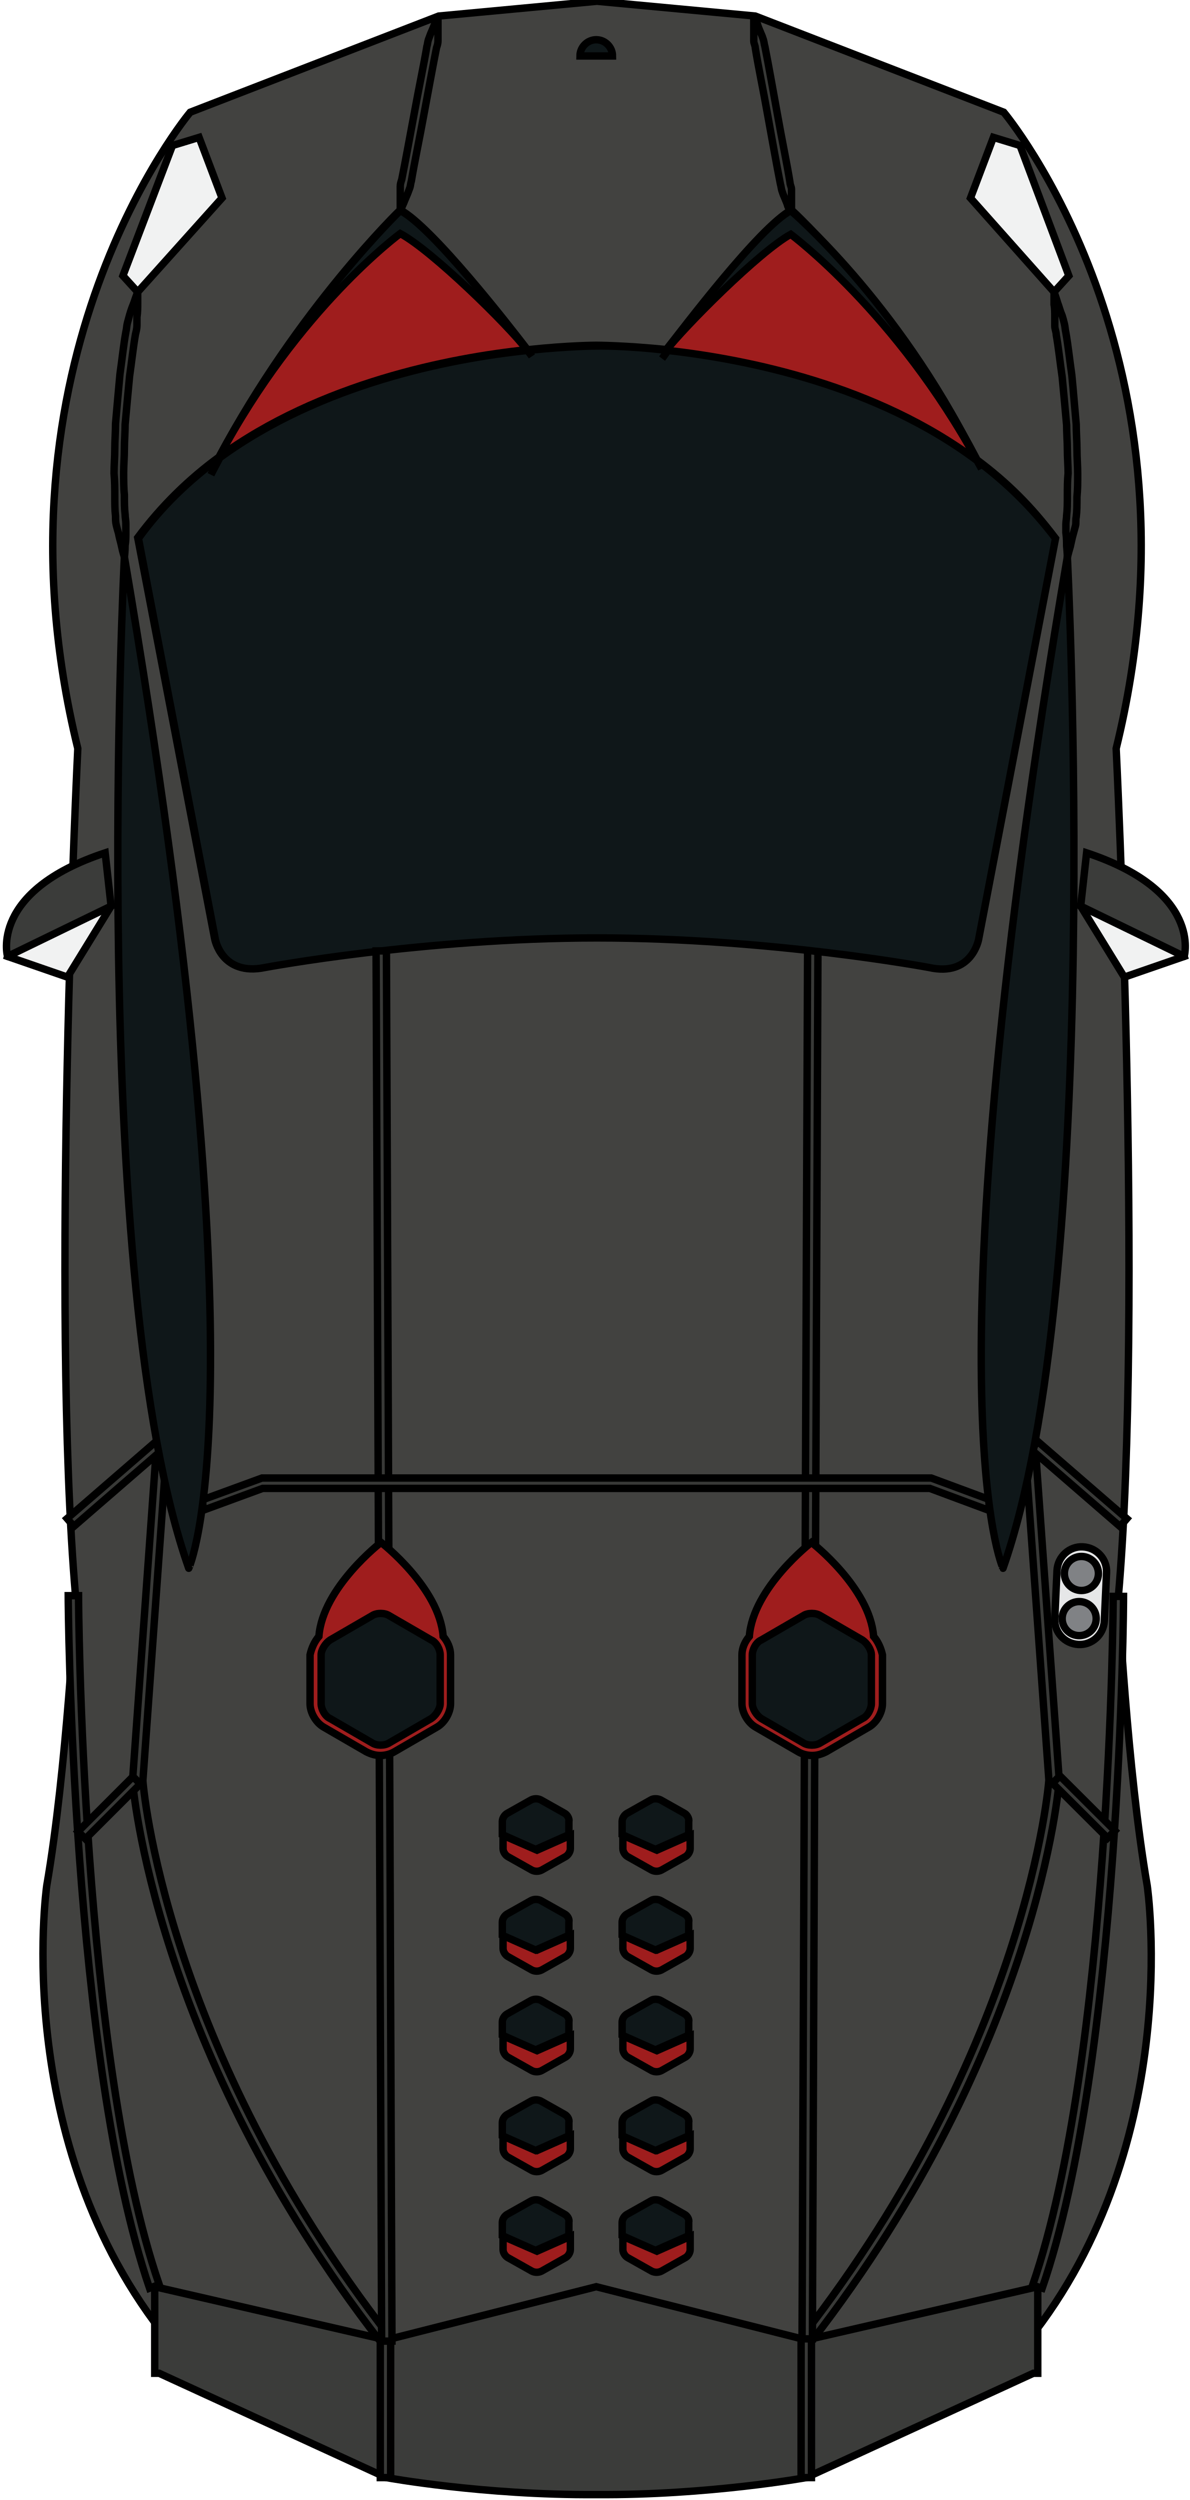 <?xml version="1.0" encoding="utf-8"?>
<svg id="master-artboard" viewBox="0 0 160.903 337.923" version="1.1" xmlns="http://www.w3.org/2000/svg" x="0px" y="0px" style="enable-background:new 0 0 1096 780;" width="160.903px" height="337.923px"><rect id="ee-background" x="0" y="0" width="160.903" height="337.923" style="fill: white; fill-opacity: 0; pointer-events: none;"/>

<g transform="matrix(1, 0, 0, 1, -324.18, -54.132)">
			<path class="st17" d="M479.3,309c-2.7-15.6-3.9-39.1-3.9-39.1c3.4-39.3-0.3-114.6-0.3-114.6c12.9-52.6-15.2-86-15.2-86l-33.6-13&#10;&#9;&#9;&#9;&#9;l-21.4-2l-21.4,2l-33.6,13c0,0-28.1,33.4-15.2,86c0,0-3.7,75.3-0.3,114.6c0,0-1.2,23.5-3.9,39.1c0,0-5.2,36.2,17.6,62.8h57h57&#10;&#9;&#9;&#9;&#9;C484.6,345.1,479.3,309,479.3,309z M456.4,181c0,0-0.9,5-6.7,3.8c0,0-21.4-4-44.9-4c-23.5,0-44.9,4-44.9,4&#10;&#9;&#9;&#9;&#9;c-5.8,1.3-6.7-3.8-6.7-3.8l-10.4-54.2c3.2-4.3,6.9-7.9,11-10.9c10.7-20.1,24.5-33.4,24.5-33.4c4.3,2.3,14.6,15.5,17.2,18.9&#10;&#9;&#9;&#9;&#9;c5.6-0.6,9.3-0.6,9.3-0.6s3.8,0,9.7,0.6c2.8-3.8,12.6-16.7,16.7-18.9c0,0,14.3,13.1,25.1,33.8c3.9,2.9,7.4,6.3,10.4,10.4&#10;&#9;&#9;&#9;&#9;L456.4,181z" style="fill: rgb(66, 66, 64); stroke: rgb(0, 0, 0); stroke-width: 1; stroke-opacity: 1;"/>
		</g><path class="st18" d="M404.8,391.3c-15.3,0.1-28.4-2.3-28.4-2.3l-30.7-14.1h-0.6v-11.7l31.3,7.2l28.4-7.2l28.4,7.2l31.3-7.2v11.7&#10;&#9;&#9;&#9;&#9;h-0.6L433.2,389C433.2,389,420,391.4,404.8,391.3z" style="fill: rgb(59, 60, 58); stroke: rgb(0, 0, 0); stroke-width: 1;" transform="matrix(1, 0, 0, 1, -324.18, -54.132)"/><path class="st19" d="M431.2,83.1c0,0-0.2-0.4-0.5-1.1c-0.1-0.4-0.3-0.8-0.5-1.3c-0.1-0.2-0.2-0.5-0.3-0.8&#10;&#9;&#9;&#9;&#9;c-0.1-0.3-0.1-0.6-0.2-0.9c-0.5-2.5-1.1-5.9-1.7-9.2c-0.6-3.4-1.3-6.7-1.7-9.2c0-0.3-0.2-0.6-0.2-0.9c0-0.3,0-0.6,0-0.8&#10;&#9;&#9;&#9;&#9;c0-0.5,0-1,0-1.4c0-0.8,0-1.2,0-1.2s0.2,0.4,0.5,1.1c0.1,0.4,0.3,0.8,0.5,1.3c0.1,0.2,0.2,0.5,0.3,0.8c0.1,0.3,0.1,0.6,0.2,0.9&#10;&#9;&#9;&#9;&#9;c0.5,2.5,1.1,5.9,1.7,9.2c0.6,3.4,1.3,6.7,1.7,9.2c0,0.3,0.2,0.6,0.2,0.9c0,0.3,0,0.6,0,0.8c0,0.5,0,1,0,1.4&#10;&#9;&#9;&#9;&#9;C431.2,82.7,431.2,83.1,431.2,83.1z" style="fill: rgb(56, 57, 55); stroke: rgb(0, 0, 0); stroke-width: 1;" transform="matrix(1, 0, 0, 1, -324.18, -54.132)"/><path d="M 458.5 72.7 L 455.4 80.9 L 466.7 93.6 L 468.7 91.4 L 462.1 73.8 Z" class="st12" style="fill: rgb(241, 242, 242); stroke: rgb(0, 0, 0); stroke-width: 1;" transform="matrix(1, 0, 0, 1, -324.18, -54.132)"/><path class="st4" d="M404.8,59.5c-1.2,0-2.2,1-2.2,2.2h4.4C407,60.5,406,59.5,404.8,59.5z" style="fill: rgb(15, 23, 25); stroke: rgb(0, 0, 0); stroke-width: 1;" transform="matrix(1, 0, 0, 1, -324.18, -54.132)"/><path class="st19" d="M466.7,93.6c0,0,0.2,0.5,0.5,1.5c0.2,0.5,0.3,1,0.6,1.7c0.1,0.3,0.2,0.7,0.3,1.1c0.1,0.4,0.1,0.8,0.2,1.2&#10;&#9;&#9;&#9;&#9;c0.3,1.7,0.5,3.6,0.8,5.7c0.1,1,0.2,2.1,0.3,3.3c0.1,1.1,0.2,2.2,0.3,3.4c0,1.1,0.1,2.3,0.1,3.4c0,1.1,0.1,2.2,0.1,3.3&#10;&#9;&#9;&#9;&#9;c0,1.1,0,2.1-0.1,3.1c0,1,0,1.9-0.1,2.7c-0.1,0.4,0,0.8-0.1,1.2c-0.1,0.4-0.2,0.7-0.3,1.1c-0.2,0.7-0.3,1.3-0.4,1.7&#10;&#9;&#9;&#9;&#9;c-0.3,1-0.4,1.5-0.4,1.5s0-0.6-0.1-1.6c0-0.5,0-1.1-0.1-1.8c0-0.3,0-0.7,0-1.1c0-0.4,0.1-0.8,0.1-1.2c0.1-0.8,0.1-1.7,0.1-2.7&#10;&#9;&#9;&#9;&#9;c0-1,0-2,0.1-3c0-1-0.1-2.1-0.1-3.2c0-1.1-0.1-2.2-0.1-3.3c-0.1-1.1-0.2-2.2-0.3-3.3c-0.1-1.1-0.2-2.2-0.3-3.2&#10;&#9;&#9;&#9;&#9;c-0.3-2.1-0.5-4-0.8-5.7c0-0.4-0.2-0.8-0.2-1.2c0-0.4,0-0.8,0-1.1c0-0.7,0-1.3-0.1-1.8C466.7,94.1,466.7,93.6,466.7,93.6z" style="fill: rgb(56, 57, 55); stroke: rgb(0, 0, 0); stroke-width: 1;" transform="matrix(1, 0, 0, 1, -324.18, -54.132)"/><path class="st19" d="M433.9,389h-1.4v-18.8l0.1-0.2c30.6-39.3,33.4-74.9,33.4-75.3l-3.1-43l1.4-0.1l3.1,43.1&#10;&#9;&#9;&#9;&#9;c0,0.5-2.8,36.3-33.5,75.9V389z" style="fill: rgb(56, 57, 55); stroke: rgb(0, 0, 0); stroke-width: 1;" transform="matrix(1, 0, 0, 1, -324.18, -54.132)"/><path d="M 432.9 182.5 H 434.3 V 370.4 H 432.9 V 182.5 Z" transform="matrix(1, 0.004, -0.004, 1, -322.972, -56.018)" class="st19" style="fill: rgb(56, 57, 55); stroke: rgb(0, 0, 0); stroke-width: 1;"/><path class="st19" d="M465.1,363.4l-1.3-0.4c10.6-30.8,10.9-92.5,10.9-93.1l1.4,0C476.1,270.5,475.8,332.4,465.1,363.4z" style="fill: rgb(56, 57, 55); stroke: rgb(0, 0, 0); stroke-width: 1;" transform="matrix(1, 0, 0, 1, -324.18, -54.132)"/><path class="st12" d="M470.3,176.6l5.9,9.6l8.1-2.8C484.3,183.4,481.3,174.2,470.3,176.6z" style="fill: rgb(241, 242, 242); stroke: rgb(0, 0, 0); stroke-width: 1;" transform="matrix(1, 0, 0, 1, -324.18, -54.132)"/><path class="st20" d="M473.5,273.2c-0.1,1.9-1.7,3.3-3.5,3.2l0,0c-1.9-0.1-3.3-1.7-3.2-3.5l0.3-6.5c0.1-1.9,1.7-3.3,3.5-3.2l0,0&#10;&#9;&#9;&#9;&#9;c1.9,0.1,3.3,1.7,3.2,3.5L473.5,273.2z" style="fill: rgb(230, 231, 232); stroke: rgb(0, 0, 0); stroke-width: 1;" transform="matrix(1, 0, 0, 1, -324.18, -54.132)"/><path d="M 472.7 266.8 A 2.3 2.3 0 0 1 470.4 269.1 A 2.3 2.3 0 0 1 468.1 266.8 A 2.3 2.3 0 0 1 470.4 264.5 A 2.3 2.3 0 0 1 472.7 266.8 Z" class="st21" style="fill: rgb(128, 130, 133); stroke: rgb(0, 0, 0); stroke-width: 1;" transform="matrix(1, 0, 0, 1, -324.18, -54.132)"/><path d="M 472.4 272.9 A 2.3 2.3 0 0 1 470.1 275.2 A 2.3 2.3 0 0 1 467.8 272.9 A 2.3 2.3 0 0 1 470.1 270.6 A 2.3 2.3 0 0 1 472.4 272.9 Z" class="st21" style="fill: rgb(128, 130, 133); stroke: rgb(0, 0, 0); stroke-width: 1;" transform="matrix(1, 0, 0, 1, -324.18, -54.132)"/><path d="M 462.1 253.9 H 478 V 255.3 H 462.1 V 253.9 Z" transform="matrix(0.756, 0.655, -0.655, 0.756, -42.701, -299.777)" class="st19" style="fill: rgb(56, 57, 55); stroke: rgb(0, 0, 0); stroke-width: 1;"/><path d="M 465.2 297.8 H 475.7 V 299.2 H 465.2 V 297.8 Z" transform="matrix(0.708, 0.706, -0.706, 0.708, 24.195, -299.251)" class="st19" style="fill: rgb(56, 57, 55); stroke: rgb(0, 0, 0); stroke-width: 1;"/><path class="st19" d="M378.3,82.6c0,0,0-0.4,0-1.2c0-0.4,0-0.8,0-1.3c0-0.3,0-0.5,0-0.8c0-0.3,0.1-0.6,0.2-0.9&#10;&#9;&#9;&#9;&#9;c0.5-2.5,1.1-5.8,1.7-9c0.6-3.3,1.3-6.6,1.7-9c0.1-0.3,0.1-0.6,0.2-0.9c0.1-0.3,0.2-0.5,0.3-0.8c0.2-0.5,0.4-0.9,0.5-1.2&#10;&#9;&#9;&#9;&#9;c0.3-0.7,0.5-1.1,0.5-1.1s0,0.4,0,1.2c0,0.4,0,0.8,0,1.3c0,0.3,0,0.5,0,0.8c0,0.3-0.1,0.6-0.2,0.9c-0.5,2.5-1.1,5.8-1.7,9&#10;&#9;&#9;&#9;&#9;c-0.6,3.3-1.3,6.6-1.7,9c-0.1,0.3-0.1,0.6-0.2,0.9c-0.1,0.3-0.2,0.5-0.3,0.8c-0.2,0.5-0.4,0.9-0.5,1.2&#10;&#9;&#9;&#9;&#9;C378.5,82.2,378.3,82.6,378.3,82.6z" style="fill: rgb(56, 57, 55); stroke: rgb(0, 0, 0); stroke-width: 1;" transform="matrix(1, 0, 0, 1, -324.18, -54.132)"/><path d="M 351.1 72.7 L 354.2 80.9 L 342.8 93.6 L 340.8 91.4 L 347.5 73.8 Z" class="st12" style="fill: rgb(241, 242, 242); stroke: rgb(0, 0, 0); stroke-width: 1;" transform="matrix(1, 0, 0, 1, -324.18, -54.132)"/><g transform="matrix(1, 0, 0, 1, -324.18, -54.132)">
				<path class="st4" d="M378.3,82.6c0,0-13.8,13.3-24.5,33.4c13.7-10,31.2-13.4,41.6-14.5C392.9,98.1,382.6,84.8,378.3,82.6z" style="fill: rgb(15, 23, 25); stroke: rgb(0, 0, 0); stroke-width: 1;"/>
			</g><path class="st22" d="M378.3,85.7c0,0-13.8,10.1-24.5,30.2c13.7-10,31.2-13.4,41.6-14.5C392.9,98.1,382.6,88,378.3,85.7z" style="fill: rgb(159, 29, 29); stroke: rgb(0, 0, 0); stroke-width: 1;" transform="matrix(1, 0, 0, 1, -324.18, -54.132)"/><g transform="matrix(1, 0, 0, 1, -324.18, -54.132)">
				<path class="st4" d="M431.1,82.6c0,0,14.3,12.1,24.8,33.1c-13.8-9.9-31.3-13.1-41.8-14.1C416.7,98.3,426.8,84.9,431.1,82.6z" style="fill: rgb(15, 23, 25); stroke: rgb(0, 0, 0); stroke-width: 1;"/>
			</g><path class="st22" d="M431.1,85.8c0,0,14.3,10.6,25.2,30.6c-13.8-9.9-31.7-13.7-42.2-14.7C416.7,98.3,426.9,88.1,431.1,85.8z" style="fill: rgb(159, 29, 29); stroke: rgb(0, 0, 0); stroke-width: 1;" transform="matrix(1, 0, 0, 1, -324.18, -54.132)"/><path class="st4" d="M456.3,116.4c0.2,0.4,0.4,0.7,0.6,1.1C456.7,117.1,456.5,116.8,456.3,116.4c-13.6-10.2-31.1-13.7-41.8-14.9&#10;&#9;&#9;&#9;&#9;c-0.5,0.7-0.8,1.1-0.8,1.1s0.3-0.4,0.8-1.1c-5.9-0.7-9.7-0.6-9.7-0.6s-3.6,0-9.3,0.6c0.4,0.5,0.6,0.8,0.6,0.8s-0.2-0.3-0.6-0.8&#10;&#9;&#9;&#9;&#9;c-10.5,1.1-27.9,4.5-41.6,14.5c-0.4,0.8-0.8,1.5-1.2,2.3c0.4-0.8,0.8-1.5,1.2-2.3c-4.1,3-7.9,6.6-11,10.9l10.4,54.2&#10;&#9;&#9;&#9;&#9;c0,0,0.9,5,6.7,3.8c0,0,21.4-4,44.9-4c23.5,0,44.9,4,44.9,4c5.8,1.3,6.7-3.8,6.7-3.8l10.4-54.2&#10;&#9;&#9;&#9;&#9;C463.7,122.7,460.2,119.3,456.3,116.4z" style="fill: rgb(15, 23, 25); stroke: rgb(0, 0, 0); stroke-width: 1;" transform="matrix(1, 0, 0, 1, -324.18, -54.132)"/><path class="st22" d="M408.4,302.2v1.8c0,0.4,0.3,0.9,0.7,1.1l3.2,1.8c0.4,0.2,0.9,0.2,1.3,0l3.2-1.8c0.4-0.2,0.7-0.7,0.7-1.1&#10;&#9;&#9;&#9;&#9;v-1.8l-4.5,2L408.4,302.2z" style="fill: rgb(159, 29, 29); stroke: rgb(0, 0, 0); stroke-width: 1;" transform="matrix(1, 0, 0, 1, -324.18, -54.132)"/><path class="st4" d="M416.7,299.2l-3.2-1.8c-0.4-0.2-1-0.2-1.3,0l-3.2,1.8c-0.4,0.2-0.7,0.7-0.7,1.1v1.8l4.5,2l4.5-2v-1.8&#10;&#9;&#9;&#9;&#9;C417.4,300,417.1,299.4,416.7,299.2z" style="fill: rgb(15, 23, 25); stroke: rgb(0, 0, 0); stroke-width: 1;" transform="matrix(1, 0, 0, 1, -324.18, -54.132)"/><path class="st22" d="M408.4,315.7v1.8c0,0.4,0.3,0.9,0.7,1.1l3.2,1.8c0.4,0.2,0.9,0.2,1.3,0l3.2-1.8c0.4-0.2,0.7-0.7,0.7-1.1&#10;&#9;&#9;&#9;&#9;v-1.8l-4.5,2L408.4,315.7z" style="fill: rgb(159, 29, 29); stroke: rgb(0, 0, 0); stroke-width: 1;" transform="matrix(1, 0, 0, 1, -324.18, -54.132)"/><path class="st4" d="M416.7,312.8l-3.2-1.8c-0.4-0.2-1-0.2-1.3,0l-3.2,1.8c-0.4,0.2-0.7,0.7-0.7,1.1v1.8l4.5,2l4.5-2v-1.8&#10;&#9;&#9;&#9;&#9;C417.4,313.5,417.1,313,416.7,312.8z" style="fill: rgb(15, 23, 25); stroke: rgb(0, 0, 0); stroke-width: 1;" transform="matrix(1, 0, 0, 1, -324.18, -54.132)"/><path class="st22" d="M408.4,329.3v1.8c0,0.4,0.3,0.9,0.7,1.1l3.2,1.8c0.4,0.2,0.9,0.2,1.3,0l3.2-1.8c0.4-0.2,0.7-0.7,0.7-1.1&#10;&#9;&#9;&#9;&#9;v-1.8l-4.5,2L408.4,329.3z" style="fill: rgb(159, 29, 29); stroke: rgb(0, 0, 0); stroke-width: 1;" transform="matrix(1, 0, 0, 1, -324.18, -54.132)"/><path class="st4" d="M416.7,326.3l-3.2-1.8c-0.4-0.2-1-0.2-1.3,0l-3.2,1.8c-0.4,0.2-0.7,0.7-0.7,1.1v1.8l4.5,2l4.5-2v-1.8&#10;&#9;&#9;&#9;&#9;C417.4,327,417.1,326.5,416.7,326.3z" style="fill: rgb(15, 23, 25); stroke: rgb(0, 0, 0); stroke-width: 1;" transform="matrix(1, 0, 0, 1, -324.18, -54.132)"/><path class="st22" d="M408.4,342.8v1.8c0,0.4,0.3,0.9,0.7,1.1l3.2,1.8c0.4,0.2,0.9,0.2,1.3,0l3.2-1.8c0.4-0.2,0.7-0.7,0.7-1.1&#10;&#9;&#9;&#9;&#9;v-1.8l-4.5,2L408.4,342.8z" style="fill: rgb(159, 29, 29); stroke: rgb(0, 0, 0); stroke-width: 1;" transform="matrix(1, 0, 0, 1, -324.18, -54.132)"/><path class="st4" d="M416.7,339.9l-3.2-1.8c-0.4-0.2-1-0.2-1.3,0l-3.2,1.8c-0.4,0.2-0.7,0.7-0.7,1.1v1.8l4.5,2l4.5-2V341&#10;&#9;&#9;&#9;&#9;C417.4,340.6,417.1,340.1,416.7,339.9z" style="fill: rgb(15, 23, 25); stroke: rgb(0, 0, 0); stroke-width: 1;" transform="matrix(1, 0, 0, 1, -324.18, -54.132)"/><path class="st4" d="M416.7,353.4l-3.2-1.8c-0.4-0.2-1-0.2-1.3,0l-3.2,1.8c-0.4,0.2-0.7,0.7-0.7,1.1v1.8l4.5,2l4.5-2v-1.8&#10;&#9;&#9;&#9;&#9;C417.4,354.1,417.1,353.6,416.7,353.4z" style="fill: rgb(15, 23, 25); stroke: rgb(0, 0, 0); stroke-width: 1;" transform="matrix(1, 0, 0, 1, -324.18, -54.132)"/><path class="st22" d="M408.4,356.4v1.8c0,0.4,0.3,0.9,0.7,1.1l3.2,1.8c0.4,0.2,0.9,0.2,1.3,0l3.2-1.8c0.4-0.2,0.7-0.7,0.7-1.1&#10;&#9;&#9;&#9;&#9;v-1.8l-4.5,2L408.4,356.4z" style="fill: rgb(159, 29, 29); stroke: rgb(0, 0, 0); stroke-width: 1;" transform="matrix(1, 0, 0, 1, -324.18, -54.132)"/><path class="st22" d="M392.2,302.2v1.8c0,0.4,0.3,0.9,0.7,1.1l3.2,1.8c0.4,0.2,0.9,0.2,1.3,0l3.2-1.8c0.4-0.2,0.7-0.7,0.7-1.1&#10;&#9;&#9;&#9;&#9;v-1.8l-4.5,2L392.2,302.2z" style="fill: rgb(159, 29, 29); stroke: rgb(0, 0, 0); stroke-width: 1;" transform="matrix(1, 0, 0, 1, -324.18, -54.132)"/><path class="st4" d="M400.5,299.2l-3.2-1.8c-0.4-0.2-0.9-0.2-1.3,0l-3.2,1.8c-0.4,0.2-0.7,0.7-0.7,1.1v1.8l4.5,2l4.5-2v-1.8&#10;&#9;&#9;&#9;&#9;C401.2,300,400.9,299.4,400.5,299.2z" style="fill: rgb(15, 23, 25); stroke: rgb(0, 0, 0); stroke-width: 1;" transform="matrix(1, 0, 0, 1, -324.18, -54.132)"/><path class="st22" d="M392.2,315.7v1.8c0,0.4,0.3,0.9,0.7,1.1l3.2,1.8c0.4,0.2,0.9,0.2,1.3,0l3.2-1.8c0.4-0.2,0.7-0.7,0.7-1.1&#10;&#9;&#9;&#9;&#9;v-1.8l-4.5,2L392.2,315.7z" style="fill: rgb(159, 29, 29); stroke: rgb(0, 0, 0); stroke-width: 1;" transform="matrix(1, 0, 0, 1, -324.18, -54.132)"/><path class="st4" d="M400.5,312.8l-3.2-1.8c-0.4-0.2-0.9-0.2-1.3,0l-3.2,1.8c-0.4,0.2-0.7,0.7-0.7,1.1v1.8l4.5,2l4.5-2v-1.8&#10;&#9;&#9;&#9;&#9;C401.2,313.5,400.9,313,400.5,312.8z" style="fill: rgb(15, 23, 25); stroke: rgb(0, 0, 0); stroke-width: 1;" transform="matrix(1, 0, 0, 1, -324.18, -54.132)"/><path class="st22" d="M392.2,329.3v1.8c0,0.4,0.3,0.9,0.7,1.1l3.2,1.8c0.4,0.2,0.9,0.2,1.3,0l3.2-1.8c0.4-0.2,0.7-0.7,0.7-1.1&#10;&#9;&#9;&#9;&#9;v-1.8l-4.5,2L392.2,329.3z" style="fill: rgb(159, 29, 29); stroke: rgb(0, 0, 0); stroke-width: 1;" transform="matrix(1, 0, 0, 1, -324.18, -54.132)"/><path class="st4" d="M400.5,326.3l-3.2-1.8c-0.4-0.2-0.9-0.2-1.3,0l-3.2,1.8c-0.4,0.2-0.7,0.7-0.7,1.1v1.8l4.5,2l4.5-2v-1.8&#10;&#9;&#9;&#9;&#9;C401.2,327,400.9,326.5,400.5,326.3z" style="fill: rgb(15, 23, 25); stroke: rgb(0, 0, 0); stroke-width: 1;" transform="matrix(1, 0, 0, 1, -324.18, -54.132)"/><path class="st22" d="M392.2,342.8v1.8c0,0.4,0.3,0.9,0.7,1.1l3.2,1.8c0.4,0.2,0.9,0.2,1.3,0l3.2-1.8c0.4-0.2,0.7-0.7,0.7-1.1&#10;&#9;&#9;&#9;&#9;v-1.8l-4.5,2L392.2,342.8z" style="fill: rgb(159, 29, 29); stroke: rgb(0, 0, 0); stroke-width: 1;" transform="matrix(1, 0, 0, 1, -324.18, -54.132)"/><path class="st4" d="M400.5,339.9l-3.2-1.8c-0.4-0.2-0.9-0.2-1.3,0l-3.2,1.8c-0.4,0.2-0.7,0.7-0.7,1.1v1.8l4.5,2l4.5-2V341&#10;&#9;&#9;&#9;&#9;C401.2,340.6,400.9,340.1,400.5,339.9z" style="fill: rgb(15, 23, 25); stroke: rgb(0, 0, 0); stroke-width: 1;" transform="matrix(1, 0, 0, 1, -324.18, -54.132)"/><path class="st22" d="M392.2,356.4v1.8c0,0.4,0.3,0.9,0.7,1.1l3.2,1.8c0.4,0.2,0.9,0.2,1.3,0l3.2-1.8c0.4-0.2,0.7-0.7,0.7-1.1&#10;&#9;&#9;&#9;&#9;v-1.8l-4.5,2L392.2,356.4z" style="fill: rgb(159, 29, 29); stroke: rgb(0, 0, 0); stroke-width: 1;" transform="matrix(1, 0, 0, 1, -324.18, -54.132)"/><path class="st4" d="M400.5,353.4l-3.2-1.8c-0.4-0.2-0.9-0.2-1.3,0l-3.2,1.8c-0.4,0.2-0.7,0.7-0.7,1.1v1.8l4.5,2l4.5-2v-1.8&#10;&#9;&#9;&#9;&#9;C401.2,354.1,400.9,353.6,400.5,353.4z" style="fill: rgb(15, 23, 25); stroke: rgb(0, 0, 0); stroke-width: 1;" transform="matrix(1, 0, 0, 1, -324.18, -54.132)"/><path class="st19" d="M342.8,93.6c0,0,0,0.6,0,1.6c0,0.5,0,1.1-0.1,1.8c0,0.3,0,0.7,0,1.1c0,0.4-0.1,0.8-0.2,1.2&#10;&#9;&#9;&#9;&#9;c-0.3,1.7-0.5,3.6-0.8,5.7c-0.1,1-0.2,2.1-0.3,3.2c-0.1,1.1-0.2,2.2-0.3,3.3c0,1.1-0.1,2.2-0.1,3.3c0,1.1-0.1,2.2-0.1,3.2&#10;&#9;&#9;&#9;&#9;c0,1,0,2.1,0.1,3c0,1,0,1.9,0.1,2.7c0,0.4,0.1,0.8,0.1,1.2c0,0.4,0,0.7,0,1.1c0,0.7,0,1.3-0.1,1.8c0,1-0.1,1.6-0.1,1.6&#10;&#9;&#9;&#9;&#9;s-0.2-0.5-0.4-1.5c-0.1-0.5-0.3-1.1-0.4-1.7c-0.1-0.3-0.2-0.7-0.3-1.1c-0.1-0.4-0.1-0.8-0.1-1.2c-0.1-0.9-0.1-1.8-0.1-2.7&#10;&#9;&#9;&#9;&#9;c0-1,0-2-0.1-3.1c0-1.1,0.1-2.2,0.1-3.3c0-1.1,0.1-2.2,0.1-3.4c0.1-1.1,0.2-2.3,0.3-3.4c0.1-1.1,0.2-2.2,0.3-3.3&#10;&#9;&#9;&#9;&#9;c0.3-2.1,0.5-4.1,0.8-5.7c0.1-0.4,0.1-0.8,0.2-1.2c0.1-0.4,0.2-0.7,0.3-1.1c0.2-0.7,0.4-1.2,0.6-1.7&#10;&#9;&#9;&#9;&#9;C342.6,94.1,342.8,93.6,342.8,93.6z" style="fill: rgb(56, 57, 55); stroke: rgb(0, 0, 0); stroke-width: 1;" transform="matrix(1, 0, 0, 1, -324.18, -54.132)"/><path class="st19" d="M377,389h-1.4v-18.4c-30.7-39.6-33.5-75.5-33.5-75.8l3.1-43.2l1.4,0.1l-3.1,43.1c0,0.3,2.8,35.9,33.4,75.2&#10;&#9;&#9;&#9;&#9;l0.1,0.2V389z" style="fill: rgb(56, 57, 55); stroke: rgb(0, 0, 0); stroke-width: 1;" transform="matrix(1, 0, 0, 1, -324.18, -54.132)"/><path d="M 282.1 275.8 H 470 V 277.2 H 282.1 V 275.8 Z" transform="matrix(0.004, 1, -1, 0.004, 326.921, -154.683)" class="st19" style="fill: rgb(56, 57, 55); stroke: rgb(0, 0, 0); stroke-width: 1;"/><path class="st19" d="M344.4,363.4c-10.6-31-11-93-11-93.6l1.4,0c0,0.6,0.3,62.3,10.9,93.1L344.4,363.4z" style="fill: rgb(56, 57, 55); stroke: rgb(0, 0, 0); stroke-width: 1;" transform="matrix(1, 0, 0, 1, -324.18, -54.132)"/><path class="st12" d="M339.2,176.6l-5.9,9.6l-8.1-2.8C325.2,183.4,327.9,173.6,339.2,176.6z" style="fill: rgb(241, 242, 242); stroke: rgb(0, 0, 0); stroke-width: 1;" transform="matrix(1, 0, 0, 1, -324.18, -54.132)"/><path d="M 338.8 246.6 H 340.2 V 262.5 H 338.8 V 246.6 Z" transform="matrix(0.655, 0.756, -0.756, 0.655, -14.392, -222.829)" class="st19" style="fill: rgb(56, 57, 55); stroke: rgb(0, 0, 0); stroke-width: 1;"/><path d="M 338.4 293.3 H 339.8 V 303.8 H 338.4 V 293.3 Z" transform="matrix(0.707, 0.707, -0.707, 0.707, -13.904, -206.488)" class="st19" style="fill: rgb(56, 57, 55); stroke: rgb(0, 0, 0); stroke-width: 1;"/><path d="M 457.7 258.2 L 449.9 255.3 L 359.7 255.3 L 351.8 258.2 L 351.4 256.9 L 359.6 253.9 L 450.1 253.9 L 458.2 256.9 Z" class="st19" style="fill: rgb(56, 57, 55); stroke: rgb(0, 0, 0); stroke-width: 1;" transform="matrix(1, 0, 0, 1, -324.18, -54.132)"/><path class="st4" d="M468.5,129.4c0,0,5,97.9-8.7,136.7C459.8,266.1,449.1,243.3,468.5,129.4z" style="fill: rgb(15, 23, 25); stroke: rgb(0, 0, 0); stroke-width: 1;" transform="matrix(1, 0, 0, 1, -324.18, -54.132)"/><path class="st4" d="M341,129.4c0,0-5,97.9,8.7,136.7C349.7,266.1,360.4,243.3,341,129.4z" style="fill: rgb(15, 23, 25); stroke: rgb(0, 0, 0); stroke-width: 1;" transform="matrix(1, 0, 0, 1, -324.18, -54.132)"/><path class="st22" d="M442.3,275.3L442.3,275.3c-0.5-6.6-8.4-12.7-8.4-12.7s-7.9,6.1-8.4,12.7h0c-0.6,0.7-1,1.6-1,2.5v6.6&#10;&#9;&#9;&#9;&#9;c0,1.2,0.8,2.6,1.9,3.2l5.7,3.3c0.5,0.3,1.2,0.5,1.9,0.5c0.7,0,1.3-0.2,1.9-0.5l5.7-3.3c1.1-0.6,1.9-2,1.9-3.2v-6.6&#10;&#9;&#9;&#9;&#9;C443.3,276.9,442.9,276,442.3,275.3z" style="fill: rgb(159, 29, 29); stroke: rgb(0, 0, 0); stroke-width: 1;" transform="matrix(1, 0, 0, 1, -324.18, -54.132)"/><path class="st22" d="M367.3,275.3L367.3,275.3c0.5-6.6,8.4-12.7,8.4-12.7s7.9,6.1,8.4,12.7h0c0.6,0.7,1,1.6,1,2.5v6.6&#10;&#9;&#9;&#9;&#9;c0,1.2-0.8,2.6-1.9,3.2l-5.7,3.3c-0.5,0.3-1.2,0.5-1.9,0.5c-0.7,0-1.3-0.2-1.9-0.5l-5.7-3.3c-1.1-0.6-1.9-2-1.9-3.2v-6.6&#10;&#9;&#9;&#9;&#9;C366.3,276.9,366.7,276,367.3,275.3z" style="fill: rgb(159, 29, 29); stroke: rgb(0, 0, 0); stroke-width: 1;" transform="matrix(1, 0, 0, 1, -324.18, -54.132)"/><path class="st4" d="M425.9,277.8c0-0.7,0.5-1.7,1.2-2l5.7-3.3c0.6-0.4,1.7-0.4,2.3,0l5.7,3.3c0.6,0.4,1.2,1.3,1.2,2v6.6&#10;&#9;&#9;&#9;&#9;c0,0.7-0.5,1.7-1.2,2l-5.7,3.3c-0.6,0.4-1.7,0.4-2.3,0l-5.7-3.3c-0.6-0.4-1.2-1.3-1.2-2V277.8z" style="fill: rgb(15, 23, 25); stroke: rgb(0, 0, 0); stroke-width: 1;" transform="matrix(1, 0, 0, 1, -324.18, -54.132)"/><path class="st4" d="M383.7,277.8c0-0.7-0.5-1.7-1.2-2l-5.7-3.3c-0.6-0.4-1.7-0.4-2.3,0l-5.7,3.3c-0.6,0.4-1.2,1.3-1.2,2v6.6&#10;&#9;&#9;&#9;&#9;c0,0.7,0.5,1.7,1.2,2l5.7,3.3c0.6,0.4,1.7,0.4,2.3,0l5.7-3.3c0.6-0.4,1.2-1.3,1.2-2V277.8z" style="fill: rgb(15, 23, 25); stroke: rgb(0, 0, 0); stroke-width: 1;" transform="matrix(1, 0, 0, 1, -324.18, -54.132)"/><path class="st18" d="M471.1,169.4l-0.8,7.2l14,6.8C484.3,183.4,486.8,174.6,471.1,169.4z" style="fill: rgb(59, 60, 58); stroke: rgb(0, 0, 0); stroke-width: 1;" transform="matrix(1, 0, 0, 1, -324.18, -54.132)"/><path class="st18" d="M338.4,169.4l0.8,7.2l-14,6.8C325.2,183.4,322.7,174.6,338.4,169.4z" style="fill: rgb(59, 60, 58); stroke: rgb(0, 0, 0); stroke-width: 1;" transform="matrix(1, 0, 0, 1, -324.18, -54.132)"/>
</svg>